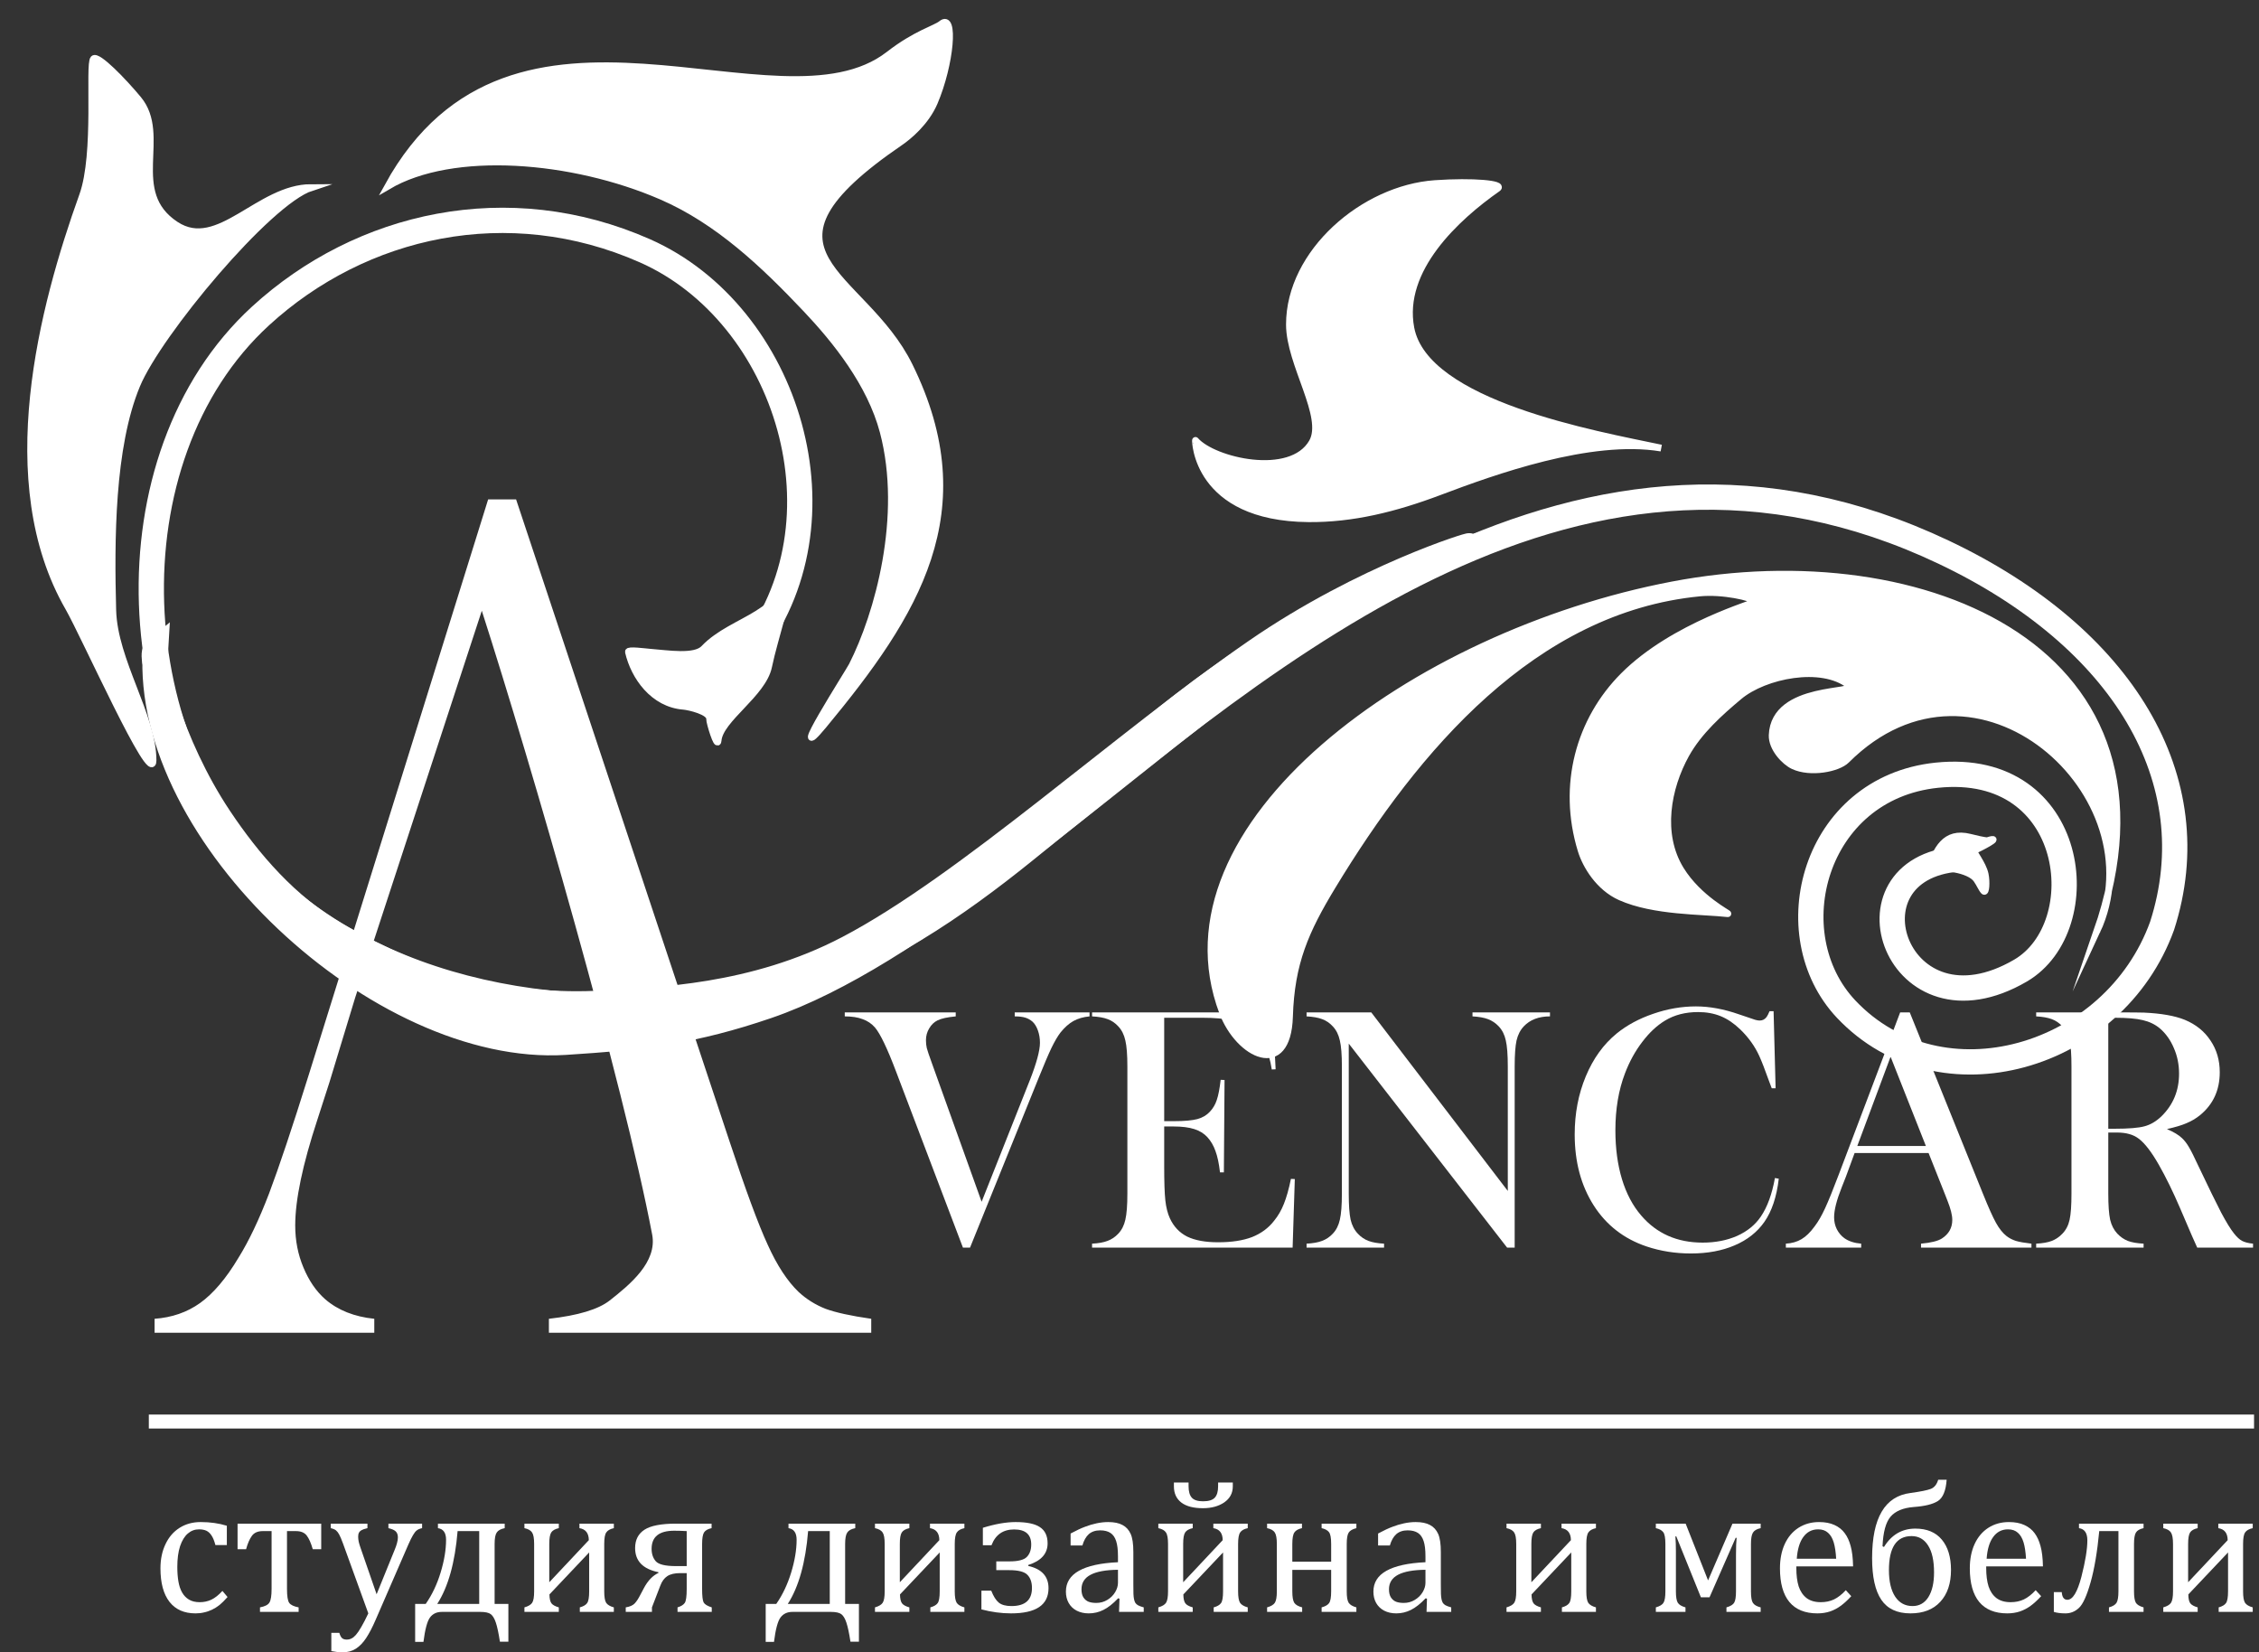 <svg width="67" height="49" viewBox="0 0 67 49" fill="none" xmlns="http://www.w3.org/2000/svg">
<rect x="0" y="0" width="67" height="49" fill="#333333" stroke="none"/>
<path d="M19.343 36.613C19.498 37.426 18.683 38.095 18.083 38.566C17.745 38.831 17.145 39.011 16.28 39.109V39.523H25.84V39.109C25.239 39.023 24.788 38.924 24.485 38.813C24.187 38.695 23.919 38.529 23.685 38.312C23.357 37.997 23.049 37.533 22.771 36.916C22.488 36.304 22.111 35.278 21.634 33.838L15.307 14.81H14.478L9.154 31.885C8.667 33.443 8.275 34.611 7.982 35.389C7.684 36.168 7.381 36.804 7.073 37.299C6.705 37.917 6.323 38.362 5.936 38.64C5.548 38.918 5.096 39.072 4.585 39.109V39.523H11.101V39.109C10.51 39.048 10.023 38.856 9.645 38.529C9.372 38.288 9.159 37.972 9 37.589C8.836 37.2 8.756 36.786 8.756 36.341C8.756 35.581 8.975 34.536 9.412 33.208L9.775 32.083L10.534 29.586L14.29 18.112C15.755 22.664 18.488 32.109 19.343 36.613Z" fill="white"/>
<path d="M25.055 30.023H28.346V30.141C28.097 30.165 27.917 30.204 27.807 30.259C27.704 30.31 27.621 30.39 27.558 30.499C27.495 30.604 27.463 30.72 27.463 30.846C27.463 30.935 27.472 31.013 27.488 31.081C27.505 31.149 27.555 31.298 27.638 31.526L29.114 35.639L30.545 32.032C30.744 31.524 30.844 31.154 30.844 30.923C30.844 30.793 30.824 30.672 30.784 30.56C30.744 30.448 30.691 30.361 30.625 30.299C30.558 30.241 30.485 30.201 30.405 30.177C30.325 30.153 30.222 30.141 30.096 30.141V30.023H32.315V30.141C32.132 30.158 31.972 30.204 31.836 30.279C31.703 30.354 31.575 30.468 31.452 30.621C31.369 30.73 31.281 30.88 31.188 31.071C31.098 31.258 30.974 31.55 30.814 31.945L28.77 36.999H28.56L26.576 31.776C26.317 31.091 26.109 30.657 25.953 30.473C25.853 30.357 25.73 30.274 25.584 30.223C25.441 30.168 25.265 30.141 25.055 30.141V30.023Z" fill="white"/>
<path d="M37.749 30.023L37.834 31.71L37.72 31.715C37.676 31.429 37.605 31.192 37.505 31.005C37.406 30.817 37.261 30.652 37.071 30.509C36.915 30.39 36.731 30.306 36.518 30.259C36.305 30.207 36.023 30.182 35.67 30.182H34.529V33.248H34.828C35.13 33.248 35.358 33.227 35.511 33.187C35.664 33.146 35.788 33.072 35.885 32.967C35.978 32.868 36.046 32.752 36.089 32.619C36.136 32.483 36.174 32.284 36.204 32.022L36.319 32.027L36.299 34.766H36.184C36.154 34.503 36.109 34.292 36.049 34.132C35.993 33.972 35.913 33.836 35.81 33.723C35.71 33.614 35.581 33.534 35.421 33.483C35.261 33.432 35.059 33.406 34.813 33.406H34.529V34.577C34.529 35.043 34.54 35.384 34.563 35.599C34.587 35.81 34.632 35.987 34.698 36.13C34.811 36.375 34.982 36.556 35.212 36.672C35.444 36.784 35.75 36.84 36.129 36.84C36.528 36.84 36.862 36.789 37.131 36.687C37.401 36.581 37.62 36.42 37.789 36.202C37.909 36.055 38.005 35.888 38.079 35.701C38.155 35.513 38.225 35.266 38.288 34.96L38.403 34.965L38.338 36.999H32.39V36.881C32.579 36.871 32.732 36.844 32.848 36.799C32.968 36.755 33.074 36.684 33.167 36.585C33.27 36.476 33.34 36.338 33.377 36.171C33.417 36.001 33.437 35.742 33.437 35.394V31.628C33.437 31.281 33.417 31.023 33.377 30.857C33.34 30.686 33.27 30.546 33.167 30.437C33.078 30.339 32.973 30.267 32.853 30.223C32.737 30.178 32.582 30.151 32.39 30.141V30.023H37.749Z" fill="white"/>
<path d="M40.003 30.948V35.394C40.003 35.745 40.022 36.004 40.058 36.171C40.098 36.338 40.169 36.476 40.273 36.585C40.365 36.684 40.47 36.755 40.587 36.799C40.706 36.844 40.861 36.871 41.05 36.881V36.999H38.752V36.881C38.941 36.871 39.094 36.844 39.21 36.799C39.33 36.755 39.437 36.684 39.529 36.585C39.633 36.476 39.702 36.338 39.739 36.171C39.779 36.001 39.799 35.742 39.799 35.394V31.623C39.799 31.279 39.779 31.023 39.739 30.857C39.702 30.686 39.633 30.546 39.529 30.437C39.44 30.339 39.335 30.267 39.215 30.223C39.099 30.178 38.944 30.151 38.752 30.141V30.023H40.671L44.72 35.318V31.628C44.72 31.277 44.7 31.018 44.66 30.851C44.624 30.684 44.554 30.546 44.451 30.437C44.358 30.339 44.251 30.267 44.132 30.223C44.015 30.178 43.862 30.151 43.673 30.141V30.023H45.971V30.141C45.639 30.141 45.38 30.24 45.194 30.437C45.091 30.546 45.019 30.686 44.979 30.857C44.943 31.023 44.924 31.279 44.924 31.623V36.999H44.7L40.003 30.948Z" fill="white"/>
<path d="M52.603 29.988L52.663 32.272H52.548C52.511 32.173 52.483 32.098 52.463 32.047C52.347 31.72 52.252 31.477 52.179 31.316C52.049 31.03 51.862 30.768 51.616 30.529C51.429 30.349 51.237 30.218 51.037 30.136C50.838 30.054 50.613 30.013 50.364 30.013C49.989 30.013 49.663 30.097 49.387 30.264C49.144 30.41 48.918 30.621 48.709 30.897C48.499 31.17 48.328 31.482 48.195 31.832C48.006 32.326 47.911 32.889 47.911 33.519C47.911 34.054 47.976 34.536 48.105 34.965C48.235 35.394 48.425 35.754 48.674 36.043C49.133 36.581 49.741 36.85 50.499 36.85C50.878 36.85 51.218 36.784 51.521 36.651C51.823 36.515 52.058 36.324 52.224 36.079C52.417 35.796 52.556 35.415 52.643 34.934L52.757 34.955C52.694 35.493 52.551 35.92 52.329 36.237C52.116 36.541 51.822 36.772 51.446 36.932C51.074 37.092 50.642 37.172 50.15 37.172C49.691 37.172 49.252 37.103 48.833 36.963C48.165 36.738 47.643 36.333 47.268 35.747C46.892 35.157 46.704 34.456 46.704 33.641C46.704 33.018 46.814 32.444 47.033 31.919C47.253 31.391 47.559 30.967 47.951 30.647C48.253 30.402 48.614 30.207 49.033 30.064C49.455 29.918 49.877 29.845 50.299 29.845C50.702 29.845 51.127 29.923 51.576 30.08L51.985 30.218C52.064 30.248 52.134 30.264 52.194 30.264C52.277 30.264 52.345 30.228 52.398 30.156C52.422 30.122 52.45 30.066 52.483 29.988H52.603Z" fill="white"/>
<path d="M60.251 36.999H56.976V36.881C57.271 36.854 57.477 36.803 57.594 36.728C57.8 36.595 57.903 36.411 57.903 36.176C57.903 36.036 57.856 35.849 57.763 35.614L57.679 35.399L57.2 34.193H55.006L54.747 34.898L54.622 35.215C54.473 35.59 54.398 35.885 54.398 36.099C54.398 36.225 54.424 36.343 54.478 36.452C54.534 36.561 54.609 36.65 54.702 36.718C54.832 36.81 54.998 36.864 55.201 36.881V36.999H52.967V36.881C53.143 36.871 53.298 36.827 53.431 36.748C53.563 36.67 53.693 36.544 53.819 36.37C53.926 36.23 54.029 36.052 54.129 35.834C54.232 35.612 54.366 35.282 54.532 34.842L56.357 30.023H56.642L58.81 35.394C58.973 35.8 59.103 36.089 59.199 36.263C59.296 36.437 59.4 36.568 59.513 36.656C59.593 36.718 59.685 36.765 59.788 36.799C59.891 36.83 60.045 36.857 60.251 36.881V36.999ZM57.12 33.984L56.073 31.337L55.086 33.984H57.12Z" fill="white"/>
<path d="M62.53 33.585V35.394C62.53 35.742 62.548 36.001 62.585 36.171C62.625 36.338 62.696 36.476 62.799 36.585C62.889 36.68 62.992 36.752 63.108 36.799C63.228 36.844 63.384 36.871 63.577 36.881V36.999H60.391V36.881C60.584 36.871 60.738 36.844 60.855 36.799C60.974 36.752 61.079 36.68 61.169 36.585C61.275 36.476 61.347 36.338 61.383 36.171C61.42 36.004 61.438 35.745 61.438 35.394V31.628C61.438 31.277 61.42 31.018 61.383 30.851C61.347 30.684 61.275 30.546 61.169 30.437C61.079 30.339 60.974 30.267 60.855 30.223C60.735 30.178 60.581 30.151 60.391 30.141V30.023H62.794C63.196 30.023 63.461 30.025 63.587 30.029C64.102 30.052 64.506 30.124 64.799 30.243C65.128 30.38 65.382 30.584 65.561 30.857C65.744 31.126 65.836 31.439 65.836 31.797C65.836 32.328 65.64 32.754 65.247 33.074C65.128 33.17 64.995 33.248 64.849 33.309C64.706 33.371 64.513 33.428 64.27 33.483C64.469 33.568 64.618 33.657 64.714 33.749C64.79 33.82 64.86 33.911 64.923 34.02C64.986 34.125 65.081 34.314 65.207 34.587C65.503 35.21 65.726 35.667 65.876 35.956C66.028 36.242 66.156 36.45 66.26 36.58C66.343 36.685 66.422 36.759 66.499 36.799C66.579 36.84 66.687 36.868 66.823 36.881V36.999H65.168C65.085 36.811 65.031 36.692 65.008 36.641L64.659 35.828C64.45 35.341 64.239 34.91 64.026 34.536C63.813 34.164 63.619 33.911 63.442 33.774C63.353 33.706 63.256 33.658 63.153 33.631C63.05 33.601 62.924 33.585 62.774 33.585H62.53ZM62.53 33.473H62.719C63.132 33.473 63.426 33.449 63.602 33.401C63.782 33.354 63.949 33.255 64.106 33.105C64.455 32.764 64.629 32.342 64.629 31.838C64.629 31.569 64.578 31.316 64.475 31.081C64.375 30.843 64.235 30.647 64.056 30.494C63.916 30.378 63.75 30.298 63.557 30.253C63.364 30.206 63.09 30.182 62.734 30.182H62.53V33.473Z" fill="white"/>
<path d="M66.753 42.049H4.514V42.263H66.753V42.049Z" fill="white" stroke="white" stroke-width="0.2" stroke-miterlimit="22.926"/>
<path d="M58.078 25.474C54.492 25.758 56.264 30.924 59.929 28.782C62.153 27.481 61.619 22.556 57.445 22.989C53.792 23.368 52.654 27.704 54.759 29.93C57.557 32.888 62.696 31.409 64.126 27.455C65.517 23.13 62.964 18.897 57.649 16.376C46.901 11.279 37.895 19.186 30.339 25.268C28.439 26.798 25.969 28.541 23.448 29.194C18.098 30.578 12.035 29.844 8.174 26.387C3.553 22.25 3.132 13.58 7.728 9.369C10.713 6.635 15.077 5.649 19.127 7.437C23.366 9.309 25.303 15.485 22.186 19.378C21.631 20.072 20.751 20.448 19.992 20.619" stroke="white" stroke-width="0.75" stroke-miterlimit="22.926"/>
<path fill-rule="evenodd" clip-rule="evenodd" d="M23.484 16.649C23.365 18.272 21.75 18.312 20.88 19.229C20.609 19.516 19.814 19.382 19.276 19.341C19.126 19.329 18.622 19.261 18.638 19.331C18.808 20.068 19.378 20.876 20.275 20.945C20.437 20.958 21.062 21.101 21.046 21.318C21.039 21.419 21.28 22.204 21.298 21.964C21.345 21.327 22.626 20.585 22.796 19.768C22.985 18.859 23.399 17.808 23.484 16.649Z" fill="white" stroke="white" stroke-width="0.2" stroke-miterlimit="22.926"/>
<path fill-rule="evenodd" clip-rule="evenodd" d="M9.235 5.561C7.671 5.561 6.48 7.495 5.215 6.667C3.736 5.699 4.991 4.019 4.102 2.944C3.656 2.406 2.895 1.621 2.775 1.743C2.619 1.902 2.898 4.549 2.45 5.796C1.264 9.099 -0.113 14.294 2.032 18.02C2.493 18.82 4.539 23.394 4.539 22.55C4.539 21.229 3.386 19.602 3.345 18.098C3.29 16.04 3.293 13.257 4.059 11.418C4.695 9.892 7.949 5.982 9.235 5.561Z" fill="white" stroke="white" stroke-width="0.2" stroke-miterlimit="22.926"/>
<path fill-rule="evenodd" clip-rule="evenodd" d="M11.503 5.522C15.219 -1.239 23.081 4.168 26.365 1.617C27.164 0.996 27.743 0.854 27.924 0.706C28.327 0.378 28.198 1.896 27.712 3.037C27.457 3.635 26.93 4.06 26.703 4.215C21.859 7.522 25.575 8.016 26.971 10.848C29.096 15.16 27.155 18.21 24.435 21.496C23.276 22.895 25.172 19.931 25.271 19.738C26.044 18.22 26.856 15.308 26.195 12.804C25.815 11.366 24.778 10.082 23.91 9.165C22.669 7.854 21.309 6.554 19.619 5.822C16.983 4.68 13.429 4.387 11.503 5.522Z" fill="white" stroke="white" stroke-width="0.2" stroke-miterlimit="22.926"/>
<path d="M11.051 28.614L10.985 28.738L10.62 28.53L10.261 28.318L9.908 28.099L9.562 27.874L9.224 27.643L8.894 27.403L8.572 27.156L8.258 26.9L7.954 26.635L7.659 26.36L7.374 26.076L7.099 25.78L6.836 25.473L6.583 25.154L6.342 24.824L6.113 24.48L5.897 24.123L5.693 23.752L5.503 23.366L5.326 22.966L5.164 22.55L5.016 22.118L4.883 21.67L4.766 21.205L4.665 20.722L4.579 20.222L4.51 19.703L4.459 19.165L4.424 18.607L4.407 18.029L4.409 17.43L4.429 16.811L4.567 16.817L4.547 17.433L4.545 18.027L4.562 18.6L4.596 19.153L4.647 19.686L4.715 20.2L4.8 20.695L4.9 21.172L5.016 21.632L5.147 22.075L5.293 22.5L5.453 22.91L5.627 23.305L5.815 23.685L6.015 24.051L6.228 24.403L6.454 24.741L6.692 25.068L6.941 25.382L7.201 25.684L7.472 25.976L7.753 26.258L8.045 26.529L8.346 26.791L8.656 27.044L8.975 27.289L9.302 27.526L9.638 27.756L9.981 27.979L10.331 28.196L10.688 28.407L11.051 28.614ZM18.884 29.978L18.9 30.118L18.632 30.147L18.364 30.171L18.096 30.19L17.827 30.204L17.558 30.212L17.289 30.216L17.021 30.214L16.753 30.208L16.486 30.197L16.22 30.181L15.955 30.16L15.691 30.135L15.429 30.105L15.169 30.071L14.91 30.032L14.653 29.988L14.399 29.941L14.147 29.889L13.898 29.832L13.652 29.772L13.408 29.707L13.168 29.638L12.931 29.566L12.698 29.489L12.469 29.408L12.243 29.324L12.022 29.235L11.805 29.143L11.593 29.047L11.385 28.948L11.183 28.845L10.985 28.738L11.051 28.614L11.246 28.719L11.445 28.82L11.65 28.919L11.86 29.013L12.074 29.104L12.292 29.191L12.515 29.275L12.742 29.355L12.972 29.431L13.207 29.503L13.444 29.571L13.685 29.635L13.929 29.695L14.176 29.75L14.425 29.802L14.677 29.849L14.931 29.892L15.188 29.931L15.446 29.965L15.705 29.994L15.967 30.02L16.229 30.04L16.493 30.056L16.758 30.067L17.023 30.073L17.289 30.075L17.555 30.071L17.821 30.062L18.087 30.049L18.354 30.03L18.619 30.007L18.884 29.978ZM26.257 27.561L26.319 27.687L26.326 27.683L26.154 27.797L25.976 27.908L25.793 28.018L25.605 28.125L25.412 28.23L25.213 28.333L25.011 28.433L24.803 28.532L24.592 28.628L24.376 28.721L24.156 28.812L23.932 28.901L23.705 28.988L23.474 29.072L23.24 29.153L23.002 29.232L22.762 29.308L22.518 29.382L22.272 29.453L22.023 29.521L21.772 29.587L21.519 29.649L21.263 29.709L21.006 29.767L20.747 29.821L20.487 29.872L20.225 29.921L19.962 29.966L19.697 30.009L19.432 30.049L19.166 30.085L18.9 30.118L18.884 29.978L19.149 29.945L19.413 29.909L19.677 29.869L19.939 29.827L20.201 29.782L20.461 29.734L20.72 29.683L20.978 29.628L21.233 29.572L21.487 29.512L21.739 29.45L21.988 29.384L22.235 29.317L22.48 29.246L22.722 29.173L22.961 29.097L23.196 29.019L23.429 28.938L23.658 28.855L23.884 28.769L24.105 28.681L24.323 28.591L24.537 28.498L24.747 28.403L24.952 28.306L25.152 28.206L25.348 28.105L25.539 28.001L25.725 27.895L25.905 27.787L26.081 27.677L26.25 27.565L26.257 27.561ZM26.25 27.565L26.253 27.563L26.257 27.561L26.25 27.565ZM30.33 24.82L30.408 24.937L30.288 25.021L30.167 25.107L30.046 25.193L29.925 25.28L29.803 25.368L29.68 25.457L29.557 25.547L29.434 25.637L29.31 25.727L29.185 25.818L29.06 25.909L28.935 26L28.809 26.091L28.682 26.182L28.555 26.273L28.427 26.363L28.299 26.453L28.171 26.543L28.042 26.632L27.912 26.72L27.782 26.808L27.652 26.894L27.521 26.98L27.389 27.064L27.257 27.148L27.125 27.23L26.992 27.31L26.858 27.389L26.724 27.466L26.59 27.542L26.455 27.616L26.319 27.687L26.257 27.561L26.391 27.49L26.524 27.417L26.657 27.343L26.79 27.266L26.922 27.188L27.054 27.108L27.185 27.027L27.316 26.944L27.447 26.86L27.577 26.776L27.707 26.689L27.836 26.602L27.965 26.515L28.094 26.426L28.222 26.337L28.349 26.247L28.476 26.157L28.603 26.066L28.729 25.976L28.855 25.884L28.98 25.794L29.105 25.703L29.23 25.612L29.354 25.522L29.477 25.431L29.601 25.342L29.723 25.253L29.846 25.165L29.968 25.077L30.089 24.99L30.21 24.905L30.33 24.82ZM36.833 19.716L36.918 19.827L36.706 19.998L36.495 20.169L36.285 20.339L36.077 20.508L35.87 20.677L35.663 20.845L35.458 21.013L35.253 21.179L35.05 21.346L34.847 21.511L34.644 21.676L34.443 21.84L34.241 22.003L34.04 22.166L33.84 22.328L33.64 22.488L33.44 22.649L33.239 22.808L33.039 22.966L32.84 23.124L32.639 23.28L32.439 23.436L32.239 23.591L32.038 23.744L31.836 23.897L31.634 24.049L31.432 24.2L31.229 24.349L31.025 24.498L30.82 24.645L30.614 24.792L30.408 24.937L30.33 24.82L30.536 24.675L30.741 24.529L30.945 24.383L31.148 24.234L31.351 24.085L31.553 23.935L31.754 23.783L31.955 23.631L32.156 23.478L32.356 23.323L32.556 23.168L32.756 23.012L32.955 22.854L33.155 22.696L33.355 22.537L33.555 22.377L33.755 22.216L33.955 22.055L34.156 21.892L34.357 21.729L34.559 21.565L34.761 21.401L34.964 21.235L35.167 21.069L35.372 20.902L35.578 20.735L35.784 20.566L35.991 20.398L36.2 20.228L36.41 20.058L36.621 19.887L36.833 19.716ZM40.823 17.34L40.897 17.46L40.815 17.512L40.724 17.569L40.625 17.629L40.519 17.691L40.406 17.757L40.288 17.826L40.163 17.897L40.034 17.97L39.9 18.046L39.763 18.123L39.622 18.201L39.478 18.282L39.332 18.363L39.184 18.445L39.036 18.529L38.887 18.612L38.738 18.696L38.59 18.78L38.444 18.863L38.299 18.947L38.156 19.029L38.017 19.111L37.881 19.192L37.749 19.271L37.622 19.348L37.501 19.424L37.385 19.498L37.276 19.57L37.175 19.639L37.081 19.705L36.995 19.768L36.918 19.827L36.833 19.716L36.913 19.654L37.001 19.589L37.098 19.521L37.201 19.451L37.312 19.379L37.429 19.304L37.551 19.227L37.679 19.149L37.812 19.069L37.948 18.988L38.088 18.906L38.231 18.823L38.376 18.74L38.523 18.656L38.672 18.572L38.821 18.488L38.97 18.405L39.118 18.321L39.266 18.239L39.412 18.158L39.556 18.078L39.696 17.999L39.834 17.922L39.967 17.846L40.096 17.773L40.22 17.703L40.339 17.634L40.45 17.569L40.555 17.507L40.653 17.448L40.742 17.392L40.823 17.34ZM40.473 17.569L40.841 17.328L41.21 17.172L40.915 17.448L40.547 17.688L40.473 17.569Z" fill="white"/>
<path fill-rule="evenodd" clip-rule="evenodd" d="M49.269 13.288C47.33 12.88 42.276 11.987 41.846 9.733C41.513 7.985 43.2 6.439 44.419 5.587C44.612 5.451 43.695 5.365 42.56 5.444C40.442 5.592 38.243 7.485 38.243 9.623C38.243 10.8 39.352 12.357 38.918 13.115C38.29 14.211 35.988 13.671 35.457 13.06C35.448 13.049 35.47 15.353 38.806 15.383C40.108 15.395 41.369 15.085 42.699 14.583C44.276 13.988 47.165 12.938 49.269 13.288Z" fill="white" stroke="white" stroke-width="0.2" stroke-miterlimit="22.926"/>
<path fill-rule="evenodd" clip-rule="evenodd" d="M62.189 27.627C64.061 23.61 58.645 18.667 54.764 22.541C54.512 22.792 53.7 22.95 53.191 22.714C52.929 22.593 52.546 22.186 52.561 21.801C52.62 20.286 55.19 20.594 54.841 20.32C54.03 19.682 52.34 20.018 51.583 20.651C51.016 21.125 50.386 21.688 50.005 22.373C49.458 23.359 49.194 24.73 49.849 25.791C50.382 26.653 51.308 27.103 51.245 27.096C50.491 27.011 49.056 27.046 48.06 26.602C47.422 26.318 47.032 25.668 46.894 25.216C46.303 23.283 46.841 21.352 48.153 20.038C49.65 18.538 52.098 17.876 52.066 17.836C51.965 17.713 51.087 17.518 50.407 17.585C45.484 18.064 41.992 22.198 39.521 26.274C38.716 27.602 38.294 28.557 38.246 30.147C38.191 32.007 36.74 31.295 36.26 30.019C34.178 24.479 41.928 18.809 49.603 17.345C57.106 15.914 65.053 19.313 62.189 27.627Z" fill="white" stroke="white" stroke-width="0.2" stroke-miterlimit="22.926"/>
<path fill-rule="evenodd" clip-rule="evenodd" d="M57.216 25.815C57.429 25.192 57.682 24.642 58.427 24.828C58.51 24.849 58.894 24.946 58.952 24.928C59.441 24.773 58.697 25.168 58.547 25.223C58.498 25.241 58.813 25.616 58.878 25.924C58.927 26.156 58.903 26.494 58.838 26.427C58.774 26.361 58.725 26.228 58.623 26.081C58.415 25.78 57.562 25.649 57.216 25.815Z" fill="white" stroke="white" stroke-width="0.2" stroke-miterlimit="22.926"/>
<path d="M6.32 24.588C6.295 24.65 7.996 26.506 9.933 28.072C11.44 29.289 13.101 30.252 14.12 30.567C17.618 31.652 21.768 30.126 24.892 28.692C25.992 28.187 27.412 26.992 28.721 26.013C30.471 24.705 32.286 23.04 34.053 21.56C36.597 19.429 39.618 17.57 42.794 16.409C44.42 15.814 46.358 15.281 48.073 14.971" stroke="white" stroke-width="0.5" stroke-miterlimit="22.926"/>
<path d="M6.728 45.246V45.819H6.389C6.358 45.7 6.321 45.607 6.276 45.539C6.232 45.47 6.18 45.422 6.121 45.394C6.063 45.367 5.99 45.353 5.902 45.353C5.778 45.353 5.667 45.394 5.571 45.477C5.475 45.559 5.398 45.684 5.341 45.852C5.286 46.02 5.259 46.225 5.259 46.468C5.259 46.623 5.269 46.765 5.291 46.895C5.312 47.022 5.348 47.132 5.4 47.223C5.452 47.315 5.52 47.386 5.606 47.437C5.691 47.488 5.797 47.513 5.924 47.513C6.047 47.513 6.161 47.489 6.266 47.44C6.373 47.39 6.483 47.303 6.597 47.179L6.749 47.36C6.658 47.462 6.578 47.542 6.509 47.598C6.439 47.653 6.364 47.7 6.284 47.738C6.206 47.774 6.128 47.801 6.049 47.817C5.973 47.836 5.889 47.845 5.798 47.845C5.462 47.845 5.204 47.731 5.026 47.502C4.848 47.273 4.759 46.941 4.759 46.509C4.759 46.239 4.809 45.999 4.909 45.791C5.008 45.581 5.148 45.42 5.328 45.307C5.508 45.194 5.715 45.137 5.95 45.137C6.096 45.137 6.231 45.146 6.354 45.164C6.478 45.181 6.603 45.208 6.728 45.246Z" fill="white"/>
<path d="M9.276 45.942C9.223 45.756 9.162 45.62 9.095 45.534C9.027 45.448 8.921 45.405 8.777 45.405H8.512V47.119C8.512 47.334 8.534 47.473 8.579 47.535C8.625 47.597 8.718 47.641 8.857 47.667V47.801H7.711V47.667C7.857 47.639 7.95 47.592 7.991 47.524C8.034 47.455 8.055 47.32 8.055 47.119V45.405H7.794C7.644 45.405 7.535 45.454 7.468 45.55C7.4 45.645 7.344 45.776 7.299 45.942H7.046V45.184H9.527V45.942H9.276Z" fill="white"/>
<path d="M11.146 48.025C11.048 48.252 10.953 48.435 10.86 48.576C10.768 48.716 10.665 48.822 10.553 48.893C10.443 48.964 10.311 49 10.158 49C10.06 49 9.949 48.988 9.827 48.964V48.422H10.064C10.086 48.497 10.112 48.549 10.144 48.578C10.177 48.608 10.223 48.622 10.283 48.622C10.337 48.622 10.384 48.611 10.425 48.589C10.468 48.569 10.511 48.534 10.556 48.483C10.602 48.431 10.655 48.353 10.716 48.247C10.778 48.141 10.848 48.007 10.924 47.845L10.177 45.783C10.128 45.65 10.089 45.557 10.059 45.504C10.03 45.451 9.999 45.411 9.965 45.383C9.932 45.356 9.88 45.334 9.81 45.318V45.184H10.898V45.318C10.814 45.338 10.755 45.358 10.721 45.378C10.688 45.396 10.663 45.421 10.647 45.452C10.631 45.481 10.623 45.519 10.623 45.567C10.623 45.616 10.628 45.667 10.639 45.72C10.651 45.773 10.67 45.835 10.695 45.906L11.17 47.278L11.704 45.964C11.735 45.891 11.758 45.824 11.774 45.764C11.792 45.702 11.801 45.644 11.801 45.592C11.801 45.513 11.779 45.454 11.736 45.413C11.695 45.373 11.623 45.341 11.52 45.318V45.184H12.519V45.318C12.45 45.332 12.396 45.355 12.359 45.386C12.322 45.415 12.284 45.463 12.247 45.529C12.209 45.592 12.165 45.683 12.113 45.8L11.146 48.025Z" fill="white"/>
<path d="M14.827 48.685C14.788 48.43 14.748 48.242 14.707 48.121C14.668 48.001 14.618 47.917 14.557 47.869C14.497 47.824 14.393 47.801 14.245 47.801H13.104C12.953 47.801 12.835 47.856 12.752 47.968C12.67 48.081 12.606 48.322 12.559 48.691H12.313V47.565H12.626C12.815 47.294 12.963 46.982 13.069 46.632C13.176 46.28 13.23 45.956 13.23 45.663C13.23 45.456 13.15 45.341 12.989 45.318V45.184H14.969V45.318C14.851 45.341 14.772 45.385 14.731 45.449C14.69 45.511 14.67 45.623 14.67 45.786V47.565H15.078V48.685H14.827ZM14.213 45.405H13.572C13.495 46.338 13.294 47.058 12.968 47.565H14.213V45.405Z" fill="white"/>
<path d="M17.197 47.801V47.667C17.302 47.638 17.374 47.596 17.413 47.541C17.454 47.486 17.474 47.37 17.474 47.193V46.038L16.296 47.283C16.298 47.407 16.318 47.495 16.355 47.546C16.393 47.596 16.466 47.636 16.574 47.667V47.801H15.554V47.667C15.67 47.634 15.746 47.588 15.784 47.53C15.823 47.47 15.842 47.357 15.842 47.193V45.786C15.842 45.62 15.822 45.507 15.781 45.446C15.742 45.384 15.666 45.341 15.554 45.318V45.184H16.574V45.318C16.466 45.341 16.391 45.383 16.35 45.444C16.311 45.504 16.291 45.618 16.291 45.786V46.922L17.464 45.674C17.462 45.465 17.369 45.347 17.186 45.318V45.184H18.206V45.318C18.098 45.341 18.023 45.383 17.982 45.444C17.941 45.502 17.921 45.616 17.921 45.786V47.193C17.921 47.359 17.94 47.472 17.979 47.533C18.018 47.591 18.094 47.636 18.206 47.667V47.801H17.197Z" fill="white"/>
<path d="M20.095 47.801V47.667C20.198 47.636 20.27 47.592 20.309 47.535C20.348 47.479 20.367 47.34 20.367 47.119V46.651H20.178C20.01 46.651 19.881 46.681 19.791 46.741C19.701 46.8 19.633 46.893 19.585 47.021L19.336 47.667V47.801H18.559V47.667C18.682 47.647 18.771 47.607 18.826 47.549C18.881 47.489 18.937 47.404 18.992 47.294L19.101 47.089C19.217 46.872 19.36 46.724 19.529 46.645V46.624C19.067 46.529 18.837 46.291 18.837 45.909C18.837 45.666 18.929 45.485 19.115 45.364C19.3 45.244 19.612 45.184 20.052 45.184H21.105V45.318C20.994 45.341 20.92 45.384 20.88 45.446C20.843 45.508 20.824 45.622 20.824 45.786V47.119C20.824 47.329 20.839 47.463 20.87 47.522C20.902 47.578 20.982 47.627 21.11 47.667V47.801H20.095ZM20.367 45.405C20.245 45.398 20.121 45.394 19.996 45.394C19.549 45.394 19.326 45.573 19.326 45.931C19.326 46.081 19.367 46.204 19.451 46.301C19.537 46.395 19.735 46.443 20.047 46.443H20.367V45.405Z" fill="white"/>
<path d="M25.224 48.685C25.185 48.43 25.145 48.242 25.104 48.121C25.065 48.001 25.015 47.917 24.954 47.869C24.894 47.824 24.789 47.801 24.642 47.801H23.501C23.35 47.801 23.232 47.856 23.148 47.968C23.066 48.081 23.002 48.322 22.956 48.691H22.71V47.565H23.023C23.212 47.294 23.359 46.982 23.466 46.632C23.573 46.28 23.627 45.956 23.627 45.663C23.627 45.456 23.546 45.341 23.386 45.318V45.184H25.366V45.318C25.248 45.341 25.169 45.385 25.128 45.449C25.087 45.511 25.066 45.623 25.066 45.786V47.565H25.475V48.685H25.224ZM24.61 45.405H23.968C23.892 46.338 23.691 47.058 23.365 47.565H24.61V45.405Z" fill="white"/>
<path d="M27.593 47.801V47.667C27.698 47.638 27.771 47.596 27.81 47.541C27.851 47.486 27.871 47.37 27.871 47.193V46.038L26.693 47.283C26.695 47.407 26.715 47.495 26.752 47.546C26.789 47.596 26.862 47.636 26.971 47.667V47.801H25.951V47.667C26.066 47.634 26.143 47.588 26.18 47.53C26.22 47.47 26.239 47.357 26.239 47.193V45.786C26.239 45.62 26.219 45.507 26.178 45.446C26.138 45.384 26.063 45.341 25.951 45.318V45.184H26.971V45.318C26.862 45.341 26.788 45.383 26.747 45.444C26.707 45.504 26.688 45.618 26.688 45.786V46.922L27.86 45.674C27.859 45.465 27.766 45.347 27.583 45.318V45.184H28.603V45.318C28.494 45.341 28.42 45.383 28.379 45.444C28.338 45.502 28.317 45.616 28.317 45.786V47.193C28.317 47.359 28.337 47.472 28.376 47.533C28.415 47.591 28.491 47.636 28.603 47.667V47.801H27.593Z" fill="white"/>
<path d="M29.108 47.727V47.171H29.399C29.465 47.339 29.54 47.458 29.624 47.527C29.709 47.595 29.834 47.628 29.998 47.628C30.404 47.628 30.607 47.45 30.607 47.092C30.607 46.922 30.561 46.791 30.47 46.7C30.381 46.609 30.201 46.563 29.931 46.563H29.549V46.303H29.942C30.196 46.303 30.367 46.26 30.454 46.172C30.542 46.083 30.585 45.959 30.585 45.802C30.585 45.505 30.416 45.356 30.078 45.356C29.75 45.356 29.526 45.512 29.407 45.824H29.151V45.307C29.516 45.194 29.84 45.137 30.123 45.137C30.454 45.137 30.695 45.187 30.844 45.288C30.996 45.388 31.071 45.549 31.071 45.769C31.071 46.074 30.88 46.288 30.497 46.41V46.438C30.898 46.529 31.098 46.749 31.098 47.097C31.098 47.596 30.728 47.845 29.987 47.845C29.7 47.845 29.407 47.805 29.108 47.727Z" fill="white"/>
<path d="M33.203 47.409L33.163 47.398C33.008 47.561 32.862 47.676 32.725 47.743C32.59 47.811 32.445 47.845 32.292 47.845C32.157 47.845 32.038 47.818 31.934 47.765C31.831 47.711 31.752 47.635 31.697 47.538C31.641 47.44 31.614 47.326 31.614 47.199C31.614 46.932 31.742 46.727 31.998 46.583C32.257 46.437 32.643 46.352 33.158 46.328V46.15C33.158 45.96 33.14 45.81 33.104 45.701C33.069 45.592 33.013 45.511 32.936 45.46C32.859 45.409 32.757 45.383 32.629 45.383C32.49 45.383 32.378 45.421 32.292 45.496C32.209 45.571 32.145 45.683 32.103 45.832H31.753V45.477C31.924 45.385 32.066 45.319 32.18 45.277C32.294 45.233 32.408 45.199 32.522 45.175C32.636 45.15 32.752 45.137 32.869 45.137C33.045 45.137 33.187 45.166 33.294 45.225C33.401 45.281 33.481 45.369 33.534 45.487C33.588 45.606 33.614 45.785 33.614 46.024V46.977C33.614 47.112 33.615 47.208 33.617 47.264C33.619 47.319 33.624 47.37 33.633 47.418C33.642 47.465 33.656 47.503 33.673 47.533C33.691 47.56 33.717 47.584 33.751 47.604C33.786 47.624 33.843 47.645 33.922 47.667V47.801H33.19L33.203 47.409ZM33.158 46.552C32.796 46.556 32.526 46.605 32.346 46.7C32.166 46.795 32.076 46.938 32.076 47.13C32.076 47.234 32.096 47.316 32.137 47.377C32.178 47.437 32.23 47.479 32.292 47.502C32.355 47.524 32.428 47.535 32.514 47.535C32.635 47.535 32.745 47.505 32.843 47.445C32.942 47.385 33.02 47.308 33.075 47.215C33.13 47.122 33.158 47.03 33.158 46.938V46.552Z" fill="white"/>
<path d="M35.997 47.801V47.667C36.102 47.638 36.175 47.596 36.214 47.541C36.255 47.486 36.275 47.37 36.275 47.193V46.038L35.097 47.283C35.099 47.407 35.118 47.495 35.156 47.546C35.193 47.596 35.266 47.636 35.375 47.667V47.801H34.355V47.667C34.47 47.634 34.547 47.588 34.584 47.53C34.623 47.47 34.643 47.357 34.643 47.193V45.786C34.643 45.62 34.623 45.507 34.581 45.446C34.542 45.384 34.467 45.341 34.355 45.318V45.184H35.375V45.318C35.266 45.341 35.191 45.383 35.151 45.444C35.111 45.504 35.092 45.618 35.092 45.786V46.922L36.264 45.674C36.263 45.465 36.17 45.347 35.987 45.318V45.184H37.007V45.318C36.898 45.341 36.824 45.383 36.783 45.444C36.742 45.502 36.721 45.616 36.721 45.786V47.193C36.721 47.359 36.741 47.472 36.78 47.533C36.819 47.591 36.895 47.636 37.007 47.667V47.801H35.997Z" fill="white"/>
<path d="M36.564 44.078C36.564 44.278 36.479 44.437 36.31 44.554C36.141 44.669 35.93 44.726 35.677 44.726C35.399 44.726 35.186 44.671 35.038 44.559C34.891 44.446 34.817 44.286 34.817 44.078V43.965H35.252V44.078C35.252 44.233 35.285 44.346 35.351 44.417C35.415 44.486 35.525 44.521 35.682 44.521C35.848 44.521 35.964 44.485 36.029 44.414C36.095 44.343 36.128 44.231 36.128 44.078V43.965H36.564V44.078Z" fill="white"/>
<path d="M39.198 47.801V47.667C39.306 47.638 39.38 47.596 39.419 47.541C39.46 47.486 39.481 47.37 39.481 47.193V46.555H38.329V47.193C38.329 47.359 38.349 47.472 38.388 47.533C38.427 47.591 38.505 47.636 38.621 47.667V47.801H37.581V47.667C37.697 47.634 37.774 47.588 37.811 47.53C37.85 47.47 37.87 47.357 37.87 47.193V45.786C37.87 45.62 37.849 45.507 37.809 45.446C37.769 45.384 37.694 45.341 37.581 45.318V45.184H38.615V45.318C38.507 45.341 38.432 45.383 38.391 45.444C38.35 45.502 38.329 45.616 38.329 45.786V46.312H39.481V45.786C39.481 45.605 39.459 45.487 39.414 45.433C39.371 45.378 39.299 45.34 39.198 45.318V45.184H40.229V45.318C40.115 45.345 40.038 45.39 39.999 45.452C39.962 45.512 39.943 45.623 39.943 45.786V47.193C39.943 47.359 39.962 47.472 40.002 47.533C40.041 47.591 40.117 47.636 40.229 47.667V47.801H39.198Z" fill="white"/>
<path d="M42.323 47.409L42.283 47.398C42.128 47.561 41.982 47.676 41.845 47.743C41.709 47.811 41.565 47.845 41.412 47.845C41.277 47.845 41.157 47.818 41.054 47.765C40.951 47.711 40.872 47.635 40.816 47.538C40.761 47.44 40.734 47.326 40.734 47.199C40.734 46.932 40.862 46.727 41.118 46.583C41.377 46.437 41.763 46.352 42.278 46.328V46.15C42.278 45.96 42.26 45.81 42.224 45.701C42.188 45.592 42.133 45.511 42.056 45.46C41.979 45.409 41.877 45.383 41.749 45.383C41.61 45.383 41.498 45.421 41.412 45.496C41.328 45.571 41.265 45.683 41.222 45.832H40.873V45.477C41.043 45.385 41.186 45.319 41.3 45.277C41.414 45.233 41.528 45.199 41.642 45.175C41.756 45.15 41.872 45.137 41.989 45.137C42.165 45.137 42.307 45.166 42.414 45.225C42.521 45.281 42.601 45.369 42.654 45.487C42.708 45.606 42.734 45.785 42.734 46.024V46.977C42.734 47.112 42.735 47.208 42.737 47.264C42.739 47.319 42.744 47.37 42.753 47.418C42.762 47.465 42.775 47.503 42.793 47.533C42.811 47.56 42.837 47.584 42.871 47.604C42.906 47.624 42.963 47.645 43.042 47.667V47.801H42.31L42.323 47.409ZM42.278 46.552C41.916 46.556 41.645 46.605 41.465 46.7C41.286 46.795 41.196 46.938 41.196 47.13C41.196 47.234 41.216 47.316 41.257 47.377C41.298 47.437 41.35 47.479 41.412 47.502C41.474 47.524 41.548 47.535 41.634 47.535C41.755 47.535 41.864 47.505 41.962 47.445C42.062 47.385 42.14 47.308 42.195 47.215C42.25 47.122 42.278 47.03 42.278 46.938V46.552Z" fill="white"/>
<path d="M46.325 47.801V47.667C46.43 47.638 46.502 47.596 46.541 47.541C46.582 47.486 46.602 47.37 46.602 47.193V46.038L45.424 47.283C45.426 47.407 45.446 47.495 45.483 47.546C45.521 47.596 45.594 47.636 45.702 47.667V47.801H44.682V47.667C44.797 47.634 44.874 47.588 44.911 47.53C44.951 47.47 44.97 47.357 44.97 47.193V45.786C44.97 45.62 44.95 45.507 44.909 45.446C44.87 45.384 44.794 45.341 44.682 45.318V45.184H45.702V45.318C45.594 45.341 45.519 45.383 45.478 45.444C45.439 45.504 45.419 45.618 45.419 45.786V46.922L46.592 45.674C46.59 45.465 46.497 45.347 46.314 45.318V45.184H47.334V45.318C47.226 45.341 47.151 45.383 47.11 45.444C47.069 45.502 47.049 45.616 47.049 45.786V47.193C47.049 47.359 47.068 47.472 47.107 47.533C47.147 47.591 47.222 47.636 47.334 47.667V47.801H46.325Z" fill="white"/>
<path d="M51.205 47.801V47.667C51.323 47.634 51.399 47.587 51.435 47.527C51.471 47.465 51.488 47.354 51.488 47.193V46.112C51.488 45.878 51.495 45.709 51.507 45.605H51.478L50.703 47.368H50.447L49.717 45.561H49.691C49.701 45.696 49.706 45.842 49.706 45.999V47.193C49.706 47.354 49.724 47.465 49.76 47.527C49.796 47.587 49.872 47.634 49.99 47.667V47.801H49.111V47.667C49.228 47.634 49.305 47.587 49.34 47.527C49.376 47.465 49.394 47.354 49.394 47.193V45.786C49.394 45.605 49.372 45.487 49.327 45.433C49.284 45.378 49.212 45.34 49.111 45.318V45.184H49.995L50.66 46.867L51.384 45.184H52.22V45.318C52.106 45.341 52.03 45.386 51.99 45.452C51.951 45.516 51.932 45.627 51.932 45.786V47.193C51.932 47.361 51.951 47.475 51.99 47.535C52.031 47.596 52.108 47.639 52.22 47.667V47.801H51.205Z" fill="white"/>
<path d="M54.907 47.335C54.794 47.458 54.688 47.554 54.592 47.623C54.498 47.692 54.394 47.747 54.28 47.787C54.166 47.825 54.04 47.845 53.903 47.845C53.536 47.845 53.259 47.732 53.072 47.508C52.885 47.282 52.792 46.949 52.792 46.509C52.792 46.237 52.839 45.997 52.934 45.789C53.03 45.581 53.166 45.42 53.342 45.307C53.519 45.194 53.721 45.137 53.951 45.137C54.131 45.137 54.284 45.166 54.411 45.225C54.537 45.283 54.638 45.363 54.712 45.465C54.789 45.566 54.848 45.694 54.889 45.849C54.932 46.002 54.956 46.203 54.961 46.451H53.278V46.5C53.278 46.716 53.301 46.897 53.347 47.045C53.396 47.191 53.473 47.306 53.58 47.39C53.688 47.472 53.829 47.513 54.002 47.513C54.148 47.513 54.279 47.486 54.395 47.431C54.512 47.375 54.629 47.283 54.745 47.157L54.907 47.335ZM54.459 46.224C54.448 46.027 54.424 45.866 54.387 45.742C54.349 45.616 54.293 45.52 54.218 45.455C54.144 45.387 54.046 45.353 53.925 45.353C53.741 45.353 53.594 45.429 53.484 45.581C53.375 45.73 53.311 45.945 53.291 46.224H54.459Z" fill="white"/>
<path d="M57.485 43.883H57.736C57.713 44.206 57.627 44.416 57.477 44.513C57.328 44.608 57.087 44.667 56.756 44.691C56.443 44.716 56.215 44.812 56.072 44.978C55.932 45.142 55.852 45.434 55.834 45.854L55.877 45.876C56.1 45.513 56.411 45.331 56.809 45.331C57.15 45.331 57.411 45.44 57.592 45.657C57.774 45.874 57.865 46.175 57.865 46.558C57.865 46.958 57.759 47.273 57.547 47.502C57.337 47.731 57.042 47.845 56.663 47.845C56.267 47.845 55.979 47.71 55.797 47.44C55.615 47.169 55.525 46.759 55.525 46.208C55.525 45.014 55.904 44.37 56.663 44.275C56.96 44.234 57.16 44.194 57.264 44.154C57.369 44.114 57.443 44.024 57.485 43.883ZM56.695 45.553C56.248 45.553 56.024 45.89 56.024 46.563C56.024 46.899 56.086 47.161 56.209 47.349C56.333 47.535 56.505 47.628 56.724 47.628C56.925 47.628 57.082 47.54 57.194 47.363C57.306 47.184 57.362 46.94 57.362 46.632C57.362 46.283 57.304 46.017 57.186 45.832C57.069 45.646 56.905 45.553 56.695 45.553Z" fill="white"/>
<path d="M60.539 47.335C60.425 47.458 60.32 47.554 60.224 47.623C60.129 47.692 60.025 47.747 59.911 47.787C59.797 47.825 59.671 47.845 59.534 47.845C59.167 47.845 58.891 47.732 58.703 47.508C58.517 47.282 58.423 46.949 58.423 46.509C58.423 46.237 58.47 45.997 58.565 45.789C58.661 45.581 58.797 45.42 58.973 45.307C59.15 45.194 59.353 45.137 59.582 45.137C59.762 45.137 59.915 45.166 60.042 45.225C60.168 45.283 60.269 45.363 60.344 45.465C60.42 45.566 60.479 45.694 60.52 45.849C60.563 46.002 60.587 46.203 60.592 46.451H58.909V46.5C58.909 46.716 58.932 46.897 58.979 47.045C59.027 47.191 59.104 47.306 59.211 47.39C59.32 47.472 59.46 47.513 59.633 47.513C59.779 47.513 59.91 47.486 60.026 47.431C60.143 47.375 60.26 47.283 60.376 47.157L60.539 47.335ZM60.09 46.224C60.079 46.027 60.055 45.866 60.018 45.742C59.98 45.616 59.924 45.52 59.849 45.455C59.775 45.387 59.677 45.353 59.556 45.353C59.372 45.353 59.225 45.429 59.115 45.581C59.006 45.73 58.942 45.945 58.922 46.224H60.09Z" fill="white"/>
<path d="M62.55 47.801V47.667C62.664 47.636 62.739 47.59 62.775 47.53C62.812 47.468 62.831 47.355 62.831 47.193V45.405H62.262C62.203 46.024 62.117 46.531 62.005 46.925C61.893 47.319 61.779 47.571 61.663 47.68C61.547 47.79 61.413 47.845 61.26 47.845C61.121 47.845 61.006 47.83 60.915 47.801V47.215H61.15C61.161 47.367 61.216 47.442 61.316 47.442C61.476 47.442 61.615 47.214 61.733 46.758C61.85 46.301 61.909 45.942 61.909 45.679C61.909 45.462 61.826 45.341 61.661 45.318V45.184H63.576V45.318C63.464 45.341 63.388 45.385 63.349 45.449C63.312 45.511 63.293 45.623 63.293 45.786V47.193C63.293 47.354 63.311 47.465 63.346 47.527C63.382 47.587 63.458 47.634 63.576 47.667V47.801H62.55Z" fill="white"/>
<path d="M65.804 47.801V47.667C65.909 47.638 65.981 47.596 66.02 47.541C66.061 47.486 66.082 47.37 66.082 47.193V46.038L64.904 47.283C64.905 47.407 64.925 47.495 64.962 47.546C65 47.596 65.073 47.636 65.181 47.667V47.801H64.161V47.667C64.277 47.634 64.353 47.588 64.391 47.53C64.43 47.47 64.45 47.357 64.45 47.193V45.786C64.45 45.62 64.429 45.507 64.388 45.446C64.349 45.384 64.273 45.341 64.161 45.318V45.184H65.181V45.318C65.073 45.341 64.998 45.383 64.957 45.444C64.918 45.504 64.898 45.618 64.898 45.786V46.922L66.071 45.674C66.069 45.465 65.977 45.347 65.793 45.318V45.184H66.814V45.318C66.705 45.341 66.63 45.383 66.589 45.444C66.548 45.502 66.528 45.616 66.528 45.786V47.193C66.528 47.359 66.547 47.472 66.587 47.533C66.626 47.591 66.701 47.636 66.814 47.667V47.801H65.804Z" fill="white"/>
<path fill-rule="evenodd" clip-rule="evenodd" d="M4.609 19.291C4.264 24.758 11.296 31.253 16.762 30.909C19.066 30.764 20.59 30.575 22.752 29.836C27.105 28.348 32.39 23.451 37.349 19.749C39.386 18.229 41.659 17.118 43.572 16.19C43.735 16.111 40.471 17.089 37.246 19.316C33.281 22.055 28.689 26.266 25.155 28.12C22.346 29.594 19.439 29.654 17.95 29.744C14.986 29.924 12.467 29.161 9.983 27.729C8.502 26.876 7.379 25.556 6.514 24.262C5.024 22.032 4.419 19.447 4.609 19.291Z" fill="white" stroke="white" stroke-width="0.75" stroke-miterlimit="22.926"/>
</svg>
